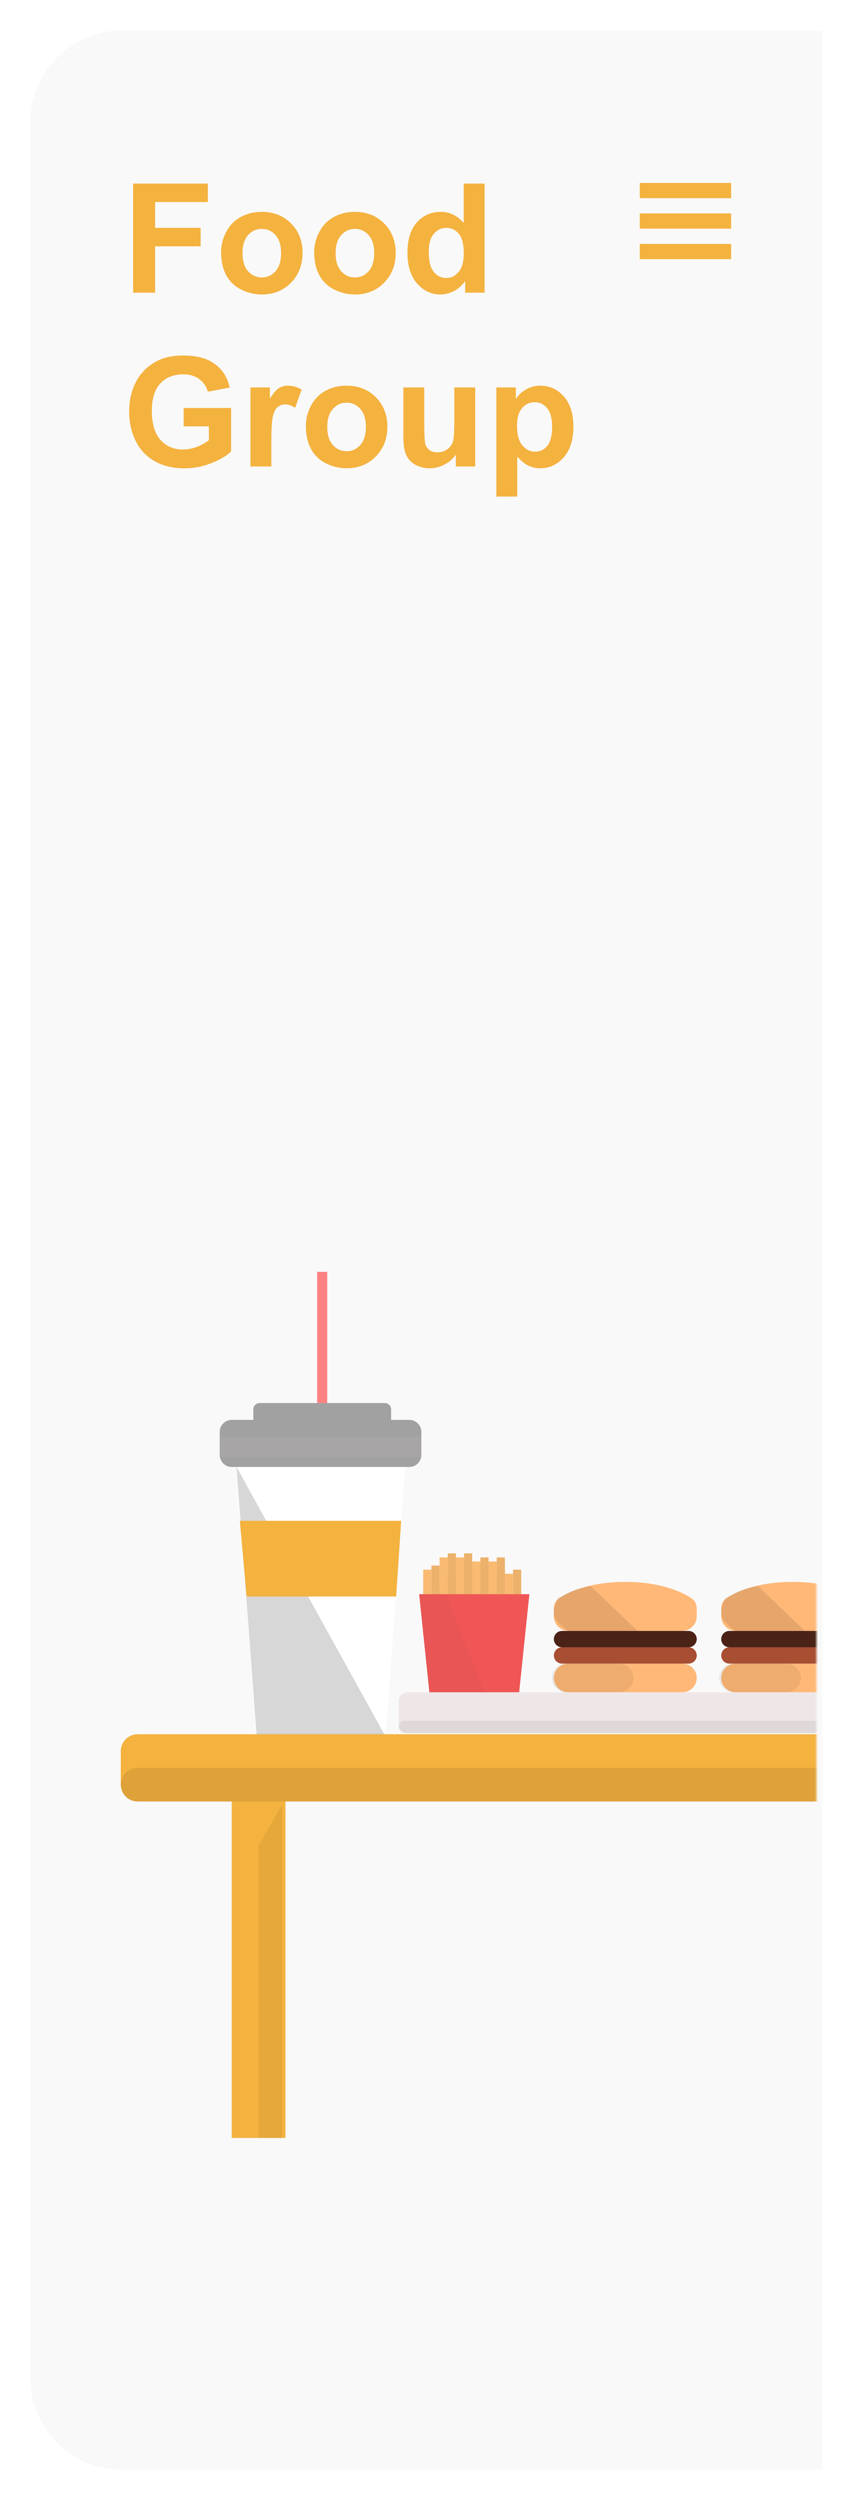 <svg width="280" height="820" viewBox="0 0 280 820" fill="none" xmlns="http://www.w3.org/2000/svg">
<g filter="url(#filter0_d)">
<path d="M20 40C20 23.431 33.431 10 50 10H280V810H50C33.431 810 20 796.569 20 780V40Z" fill="#F9F9F9"/>
</g>
<path d="M43.687 96V60.209H68.223V66.264H50.913V74.735H65.855V80.79H50.913V96H43.687ZM72.568 82.67C72.568 80.391 73.13 78.186 74.253 76.054C75.376 73.921 76.963 72.294 79.014 71.171C81.081 70.048 83.384 69.486 85.923 69.486C89.845 69.486 93.06 70.764 95.566 73.319C98.073 75.858 99.326 79.073 99.326 82.963C99.326 86.885 98.057 90.141 95.518 92.728C92.995 95.3 89.813 96.586 85.972 96.586C83.595 96.586 81.325 96.049 79.16 94.975C77.012 93.9 75.376 92.33 74.253 90.263C73.13 88.179 72.568 85.648 72.568 82.67ZM79.6 83.036C79.6 85.608 80.21 87.577 81.431 88.944C82.651 90.311 84.157 90.995 85.947 90.995C87.738 90.995 89.235 90.311 90.439 88.944C91.66 87.577 92.27 85.591 92.27 82.987C92.27 80.448 91.66 78.495 90.439 77.128C89.235 75.761 87.738 75.077 85.947 75.077C84.157 75.077 82.651 75.761 81.431 77.128C80.21 78.495 79.6 80.465 79.6 83.036ZM103.135 82.67C103.135 80.391 103.696 78.186 104.819 76.054C105.942 73.921 107.529 72.294 109.58 71.171C111.647 70.048 113.95 69.486 116.489 69.486C120.412 69.486 123.626 70.764 126.133 73.319C128.639 75.858 129.893 79.073 129.893 82.963C129.893 86.885 128.623 90.141 126.084 92.728C123.561 95.3 120.379 96.586 116.538 96.586C114.162 96.586 111.891 96.049 109.727 94.975C107.578 93.9 105.942 92.33 104.819 90.263C103.696 88.179 103.135 85.648 103.135 82.67ZM110.166 83.036C110.166 85.608 110.776 87.577 111.997 88.944C113.218 90.311 114.723 90.995 116.514 90.995C118.304 90.995 119.801 90.311 121.006 88.944C122.227 87.577 122.837 85.591 122.837 82.987C122.837 80.448 122.227 78.495 121.006 77.128C119.801 75.761 118.304 75.077 116.514 75.077C114.723 75.077 113.218 75.761 111.997 77.128C110.776 78.495 110.166 80.465 110.166 83.036ZM159.067 96H152.695V92.191C151.637 93.672 150.384 94.779 148.936 95.512C147.503 96.228 146.055 96.586 144.59 96.586C141.611 96.586 139.056 95.39 136.924 92.997C134.808 90.588 133.75 87.235 133.75 82.939C133.75 78.544 134.784 75.207 136.851 72.929C138.918 70.634 141.53 69.486 144.688 69.486C147.585 69.486 150.091 70.691 152.207 73.1V60.209H159.067V96ZM140.757 82.475C140.757 85.242 141.139 87.243 141.904 88.481C143.011 90.271 144.557 91.166 146.543 91.166C148.122 91.166 149.465 90.499 150.571 89.164C151.678 87.813 152.231 85.803 152.231 83.134C152.231 80.155 151.694 78.015 150.62 76.713C149.546 75.394 148.171 74.735 146.494 74.735C144.867 74.735 143.499 75.386 142.393 76.689C141.302 77.974 140.757 79.903 140.757 82.475ZM60.288 139.841V133.811H75.864V148.068C74.351 149.533 72.153 150.827 69.272 151.95C66.408 153.057 63.503 153.61 60.557 153.61C56.813 153.61 53.55 152.829 50.767 151.267C47.983 149.688 45.892 147.442 44.492 144.528C43.092 141.599 42.393 138.417 42.393 134.982C42.393 131.255 43.174 127.943 44.736 125.046C46.299 122.149 48.586 119.927 51.597 118.381C53.892 117.193 56.748 116.599 60.166 116.599C64.609 116.599 68.076 117.535 70.566 119.406C73.073 121.262 74.684 123.833 75.4 127.121L68.223 128.464C67.718 126.706 66.766 125.323 65.366 124.313C63.983 123.288 62.249 122.775 60.166 122.775C57.008 122.775 54.494 123.776 52.622 125.778C50.767 127.78 49.839 130.751 49.839 134.689C49.839 138.938 50.783 142.128 52.671 144.26C54.559 146.376 57.033 147.434 60.093 147.434C61.606 147.434 63.12 147.141 64.634 146.555C66.164 145.952 67.474 145.228 68.564 144.382V139.841H60.288ZM89.072 153H82.212V127.072H88.584V130.759C89.674 129.017 90.651 127.87 91.514 127.316C92.393 126.763 93.385 126.486 94.492 126.486C96.055 126.486 97.56 126.918 99.009 127.78L96.885 133.762C95.729 133.013 94.655 132.639 93.662 132.639C92.702 132.639 91.888 132.907 91.221 133.444C90.553 133.965 90.024 134.917 89.634 136.301C89.259 137.684 89.072 140.581 89.072 144.992V153ZM100.4 139.67C100.4 137.391 100.962 135.186 102.085 133.054C103.208 130.922 104.795 129.294 106.846 128.171C108.913 127.048 111.216 126.486 113.755 126.486C117.677 126.486 120.892 127.764 123.398 130.319C125.905 132.858 127.158 136.073 127.158 139.963C127.158 143.885 125.889 147.141 123.35 149.729C120.827 152.3 117.645 153.586 113.804 153.586C111.427 153.586 109.157 153.049 106.992 151.975C104.844 150.9 103.208 149.33 102.085 147.263C100.962 145.179 100.4 142.648 100.4 139.67ZM107.432 140.036C107.432 142.608 108.042 144.577 109.263 145.944C110.483 147.312 111.989 147.995 113.779 147.995C115.57 147.995 117.067 147.312 118.271 145.944C119.492 144.577 120.103 142.591 120.103 139.987C120.103 137.448 119.492 135.495 118.271 134.128C117.067 132.761 115.57 132.077 113.779 132.077C111.989 132.077 110.483 132.761 109.263 134.128C108.042 135.495 107.432 137.465 107.432 140.036ZM149.619 153V149.118C148.675 150.502 147.43 151.592 145.884 152.39C144.354 153.187 142.734 153.586 141.025 153.586C139.284 153.586 137.721 153.203 136.338 152.438C134.954 151.674 133.953 150.599 133.335 149.216C132.716 147.832 132.407 145.92 132.407 143.479V127.072H139.268V138.986C139.268 142.632 139.39 144.87 139.634 145.7C139.894 146.514 140.358 147.165 141.025 147.653C141.693 148.125 142.539 148.361 143.564 148.361C144.736 148.361 145.786 148.044 146.714 147.409C147.642 146.758 148.276 145.961 148.618 145.017C148.96 144.056 149.131 141.721 149.131 138.01V127.072H155.991V153H149.619ZM162.925 127.072H169.321V130.881C170.151 129.579 171.274 128.521 172.69 127.707C174.106 126.893 175.677 126.486 177.402 126.486C180.413 126.486 182.969 127.666 185.068 130.026C187.168 132.386 188.218 135.674 188.218 139.89C188.218 144.219 187.16 147.588 185.044 149.997C182.928 152.39 180.365 153.586 177.354 153.586C175.921 153.586 174.619 153.301 173.447 152.731C172.292 152.162 171.071 151.185 169.785 149.802V162.863H162.925V127.072ZM169.712 139.597C169.712 142.51 170.29 144.667 171.445 146.066C172.601 147.45 174.009 148.142 175.669 148.142C177.264 148.142 178.59 147.507 179.648 146.237C180.706 144.951 181.235 142.852 181.235 139.938C181.235 137.22 180.69 135.202 179.6 133.884C178.509 132.565 177.158 131.906 175.547 131.906C173.87 131.906 172.479 132.557 171.372 133.859C170.265 135.145 169.712 137.058 169.712 139.597Z" fill="#F4B23F"/>
<mask id="mask0" mask-type="alpha" maskUnits="userSpaceOnUse" x="18" y="10" width="250" height="800">
<path d="M18 40C18 23.431 31.431 10 48 10H268V810H48C31.431 810 18 796.569 18 780V40Z" fill="#F9F9F9"/>
</mask>
<g mask="url(#mask0)">
<path d="M104.111 417.143H107.421V474.518H104.111V417.143Z" fill="#FF8282"/>
<path fill-rule="evenodd" clip-rule="evenodd" d="M128.385 462.231C128.385 461.094 127.464 460.174 126.328 460.174H85.204C84.068 460.174 83.147 461.094 83.147 462.231V465.691H76.077C73.888 465.691 72.114 467.466 72.114 469.655V477.176C72.114 479.364 73.888 481.139 76.077 481.139H77.547L84.252 568.304H126.732L132.958 481.139H134.352C136.542 481.139 138.316 479.364 138.316 477.176V469.655C138.316 467.466 136.542 465.691 134.352 465.691H128.385V462.231Z" fill="white"/>
<path d="M77.629 481.139L126.177 568.857H84.249L77.629 481.139Z" fill="black" fill-opacity="0.16"/>
<path fill-rule="evenodd" clip-rule="evenodd" d="M126.328 460.174C127.464 460.174 128.385 461.094 128.385 462.231V465.691H134.352C136.542 465.691 138.316 467.466 138.316 469.655V477.176C138.316 479.364 136.542 481.139 134.352 481.139H76.077C73.888 481.139 72.114 479.364 72.114 477.176V469.655C72.114 467.466 73.888 465.691 76.077 465.691H83.147V462.231C83.147 461.094 84.068 460.174 85.204 460.174H126.328Z" fill="black" fill-opacity="0.37"/>
<path d="M72.115 471.209H138.317V477.829H72.115V471.209Z" fill="#FFE1E1" fill-opacity="0.06"/>
<path fill-rule="evenodd" clip-rule="evenodd" d="M78.73 498.792H131.692L130.037 523.618H80.937L78.73 498.792ZM385 574.342C385 571.278 382.516 568.794 379.451 568.794H45.193C42.129 568.794 39.644 571.278 39.644 574.342V585.312C39.644 588.377 42.129 590.862 45.193 590.862H76.053V701.199H93.708V590.862H322.105V702.304H339.759V590.862H379.451C382.516 590.862 385 588.377 385 585.312V574.342Z" fill="#F4B23F"/>
<path d="M45.161 579.83H379.483C382.53 579.83 385 582.3 385 585.347C385 588.394 382.53 590.864 379.483 590.864H45.161C42.114 590.864 39.644 588.394 39.644 585.347C39.644 582.3 42.114 579.83 45.161 579.83Z" fill="black" fill-opacity="0.09"/>
<path d="M92.605 591.966L84.881 605.206V701.199H92.605V591.966Z" fill="black" fill-opacity="0.06"/>
<path d="M133.766 555.019H308.897C310.492 555.019 311.785 556.312 311.785 557.907V565.532C311.785 567.127 310.492 568.42 308.897 568.42H133.766C132.171 568.42 130.878 567.127 130.878 565.532V557.907C130.878 556.312 132.171 555.019 133.766 555.019Z" fill="#EFE7E7"/>
<path d="M132.887 564.401H309.774C310.884 564.401 311.784 565.301 311.784 566.411V566.411C311.784 567.522 310.884 568.422 309.774 568.422H132.887C131.777 568.422 130.877 567.522 130.877 566.411C130.877 565.301 131.777 564.401 132.887 564.401Z" fill="black" fill-opacity="0.07"/>
<path d="M186.495 545.637H224.016C226.607 545.637 228.707 547.737 228.707 550.327C228.707 552.918 226.607 555.018 224.016 555.018H186.495C183.904 555.018 181.805 552.918 181.805 550.327C181.805 547.737 183.904 545.637 186.495 545.637Z" fill="#FFB877"/>
<path d="M207.937 550.327C207.937 547.736 205.837 545.637 203.247 545.637H185.826C183.236 545.637 181.136 547.736 181.136 550.327C181.136 552.917 183.236 555.017 185.826 555.017H203.247C205.837 555.017 207.937 552.917 207.937 550.327Z" fill="black" fill-opacity="0.07"/>
<path d="M228.706 527.532C228.706 526.255 228.196 525.032 227.141 524.314C224.301 522.38 217.434 518.838 205.255 518.838C193.076 518.838 186.209 522.38 183.369 524.314C182.313 525.032 181.804 526.255 181.804 527.532V530.105C181.804 532.764 183.959 534.919 186.618 534.919H223.893C226.551 534.919 228.706 532.764 228.706 530.105V527.532Z" fill="#FFB877"/>
<path d="M193.865 520.175L209.276 534.916H186.495C186.495 534.916 182.278 532.296 181.805 529.556C181.438 527.429 183.145 524.195 183.145 524.195C183.145 524.195 186.307 522.317 188.505 521.515C190.532 520.776 193.865 520.175 193.865 520.175Z" fill="black" fill-opacity="0.1"/>
<path d="M184.485 540.277H226.026C227.507 540.277 228.707 541.477 228.707 542.957V542.957C228.707 544.437 227.507 545.637 226.026 545.637H184.485C183.005 545.637 181.805 544.437 181.805 542.957C181.805 541.477 183.005 540.277 184.485 540.277Z" fill="#A84E32"/>
<path d="M184.485 534.917H226.026C227.507 534.917 228.707 536.117 228.707 537.597V537.597C228.707 539.078 227.507 540.277 226.026 540.277H184.485C183.005 540.277 181.805 539.078 181.805 537.597C181.805 536.117 183.005 534.917 184.485 534.917Z" fill="#4A2216"/>
<path d="M241.434 545.637H278.955C281.546 545.637 283.646 547.737 283.646 550.327C283.646 552.918 281.546 555.018 278.955 555.018H241.434C238.843 555.018 236.744 552.918 236.744 550.327C236.744 547.737 238.843 545.637 241.434 545.637Z" fill="#FFB877"/>
<path d="M262.878 550.327C262.878 547.736 260.778 545.637 258.188 545.637H240.768C238.177 545.637 236.077 547.736 236.077 550.327C236.077 552.917 238.177 555.017 240.768 555.017H258.188C260.778 555.017 262.878 552.917 262.878 550.327Z" fill="black" fill-opacity="0.07"/>
<path d="M283.645 527.532C283.645 526.255 283.135 525.032 282.08 524.314C279.239 522.38 272.374 518.838 260.194 518.838C248.014 518.838 241.149 522.38 238.308 524.314C237.253 525.032 236.743 526.255 236.743 527.532V530.105C236.743 532.764 238.898 534.919 241.556 534.919H278.831C281.49 534.919 283.645 532.764 283.645 530.105V527.532Z" fill="#FFB877"/>
<path d="M248.804 520.175L264.215 534.916H241.434C241.434 534.916 237.217 532.296 236.743 529.556C236.376 527.429 238.083 524.195 238.083 524.195C238.083 524.195 241.246 522.317 243.444 521.515C245.471 520.776 248.804 520.175 248.804 520.175Z" fill="black" fill-opacity="0.1"/>
<path d="M239.424 540.277H280.965C282.446 540.277 283.646 541.477 283.646 542.957V542.957C283.646 544.437 282.446 545.637 280.965 545.637H239.424C237.943 545.637 236.744 544.437 236.744 542.957C236.744 541.477 237.943 540.277 239.424 540.277Z" fill="#A84E32"/>
<path d="M239.424 534.917H280.965C282.446 534.917 283.646 536.117 283.646 537.597V537.597C283.646 539.078 282.446 540.277 280.965 540.277H239.424C237.943 540.277 236.744 539.078 236.744 537.597C236.744 536.117 237.943 534.917 239.424 534.917Z" fill="#4A2216"/>
<path d="M163.049 510.802H165.729V532.242H163.049V510.802Z" fill="#ECB16B"/>
<path d="M160.364 512.139H163.044V533.58H160.364V512.139Z" fill="#F9BA71"/>
<path d="M157.695 510.802H160.375V532.242H157.695V510.802Z" fill="#ECB16B"/>
<path d="M155.019 512.139H157.699V533.58H155.019V512.139Z" fill="#F9BA71"/>
<path d="M152.326 509.464H155.006V530.905H152.326V509.464Z" fill="#ECB16B"/>
<path d="M149.638 510.801H152.318V532.242H149.638V510.801Z" fill="#F9BA71"/>
<path d="M146.972 509.464H149.652V530.905H146.972V509.464Z" fill="#ECB16B"/>
<path d="M144.296 510.801H146.977V532.242H144.296V510.801Z" fill="#F9BA71"/>
<path d="M141.607 513.482H144.287V534.923H141.607V513.482Z" fill="#ECB16B"/>
<path d="M138.93 514.825H141.61V536.266H138.93V514.825Z" fill="#F9BA71"/>
<path d="M168.402 514.814H171.082V536.255H168.402V514.814Z" fill="#ECB16B"/>
<path d="M165.715 516.151H168.396V537.592H165.715V516.151Z" fill="#F9BA71"/>
<path d="M163.039 514.814H165.719V536.255H163.039V514.814Z" fill="#ECB16B"/>
<path d="M160.362 516.151H163.042V537.592H160.362V516.151Z" fill="#F9BA71"/>
<path d="M157.679 513.476H160.359V534.917H157.679V513.476Z" fill="#ECB16B"/>
<path d="M154.991 514.819H157.671V536.26H154.991V514.819Z" fill="#F9BA71"/>
<path d="M152.325 513.476H155.005V534.917H152.325V513.476Z" fill="#ECB16B"/>
<path d="M149.647 514.819H152.327V536.26H149.647V514.819Z" fill="#F9BA71"/>
<path d="M146.96 517.501H149.64V538.942H146.96V517.501Z" fill="#ECB16B"/>
<path d="M144.283 518.846H146.963V540.287H144.283V518.846Z" fill="#F9BA71"/>
<path d="M173.768 522.866H137.587L140.937 555.028H170.418L173.768 522.866Z" fill="#F05656"/>
<path d="M146.298 522.866H137.587L140.938 555.028H159.028L146.298 522.866Z" fill="black" fill-opacity="0.03"/>
</g>
<path fill-rule="evenodd" clip-rule="evenodd" d="M210 60H240V65H210V60ZM210 70H240V75H210V70ZM240 80H210V85H240V80Z" fill="#F4B23F"/>
<defs>
<filter id="filter0_d" x="0" y="0" width="280" height="820" filterUnits="userSpaceOnUse" color-interpolation-filters="sRGB">
<feFlood flood-opacity="0" result="BackgroundImageFix"/>
<feColorMatrix in="SourceAlpha" type="matrix" values="0 0 0 0 0 0 0 0 0 0 0 0 0 0 0 0 0 0 127 0"/>
<feOffset dx="-10"/>
<feGaussianBlur stdDeviation="5"/>
<feColorMatrix type="matrix" values="0 0 0 0 0.898 0 0 0 0 0.898 0 0 0 0 0.898 0 0 0 1 0"/>
<feBlend mode="normal" in2="BackgroundImageFix" result="effect1_dropShadow"/>
<feBlend mode="normal" in="SourceGraphic" in2="effect1_dropShadow" result="shape"/>
</filter>
</defs>
</svg>
